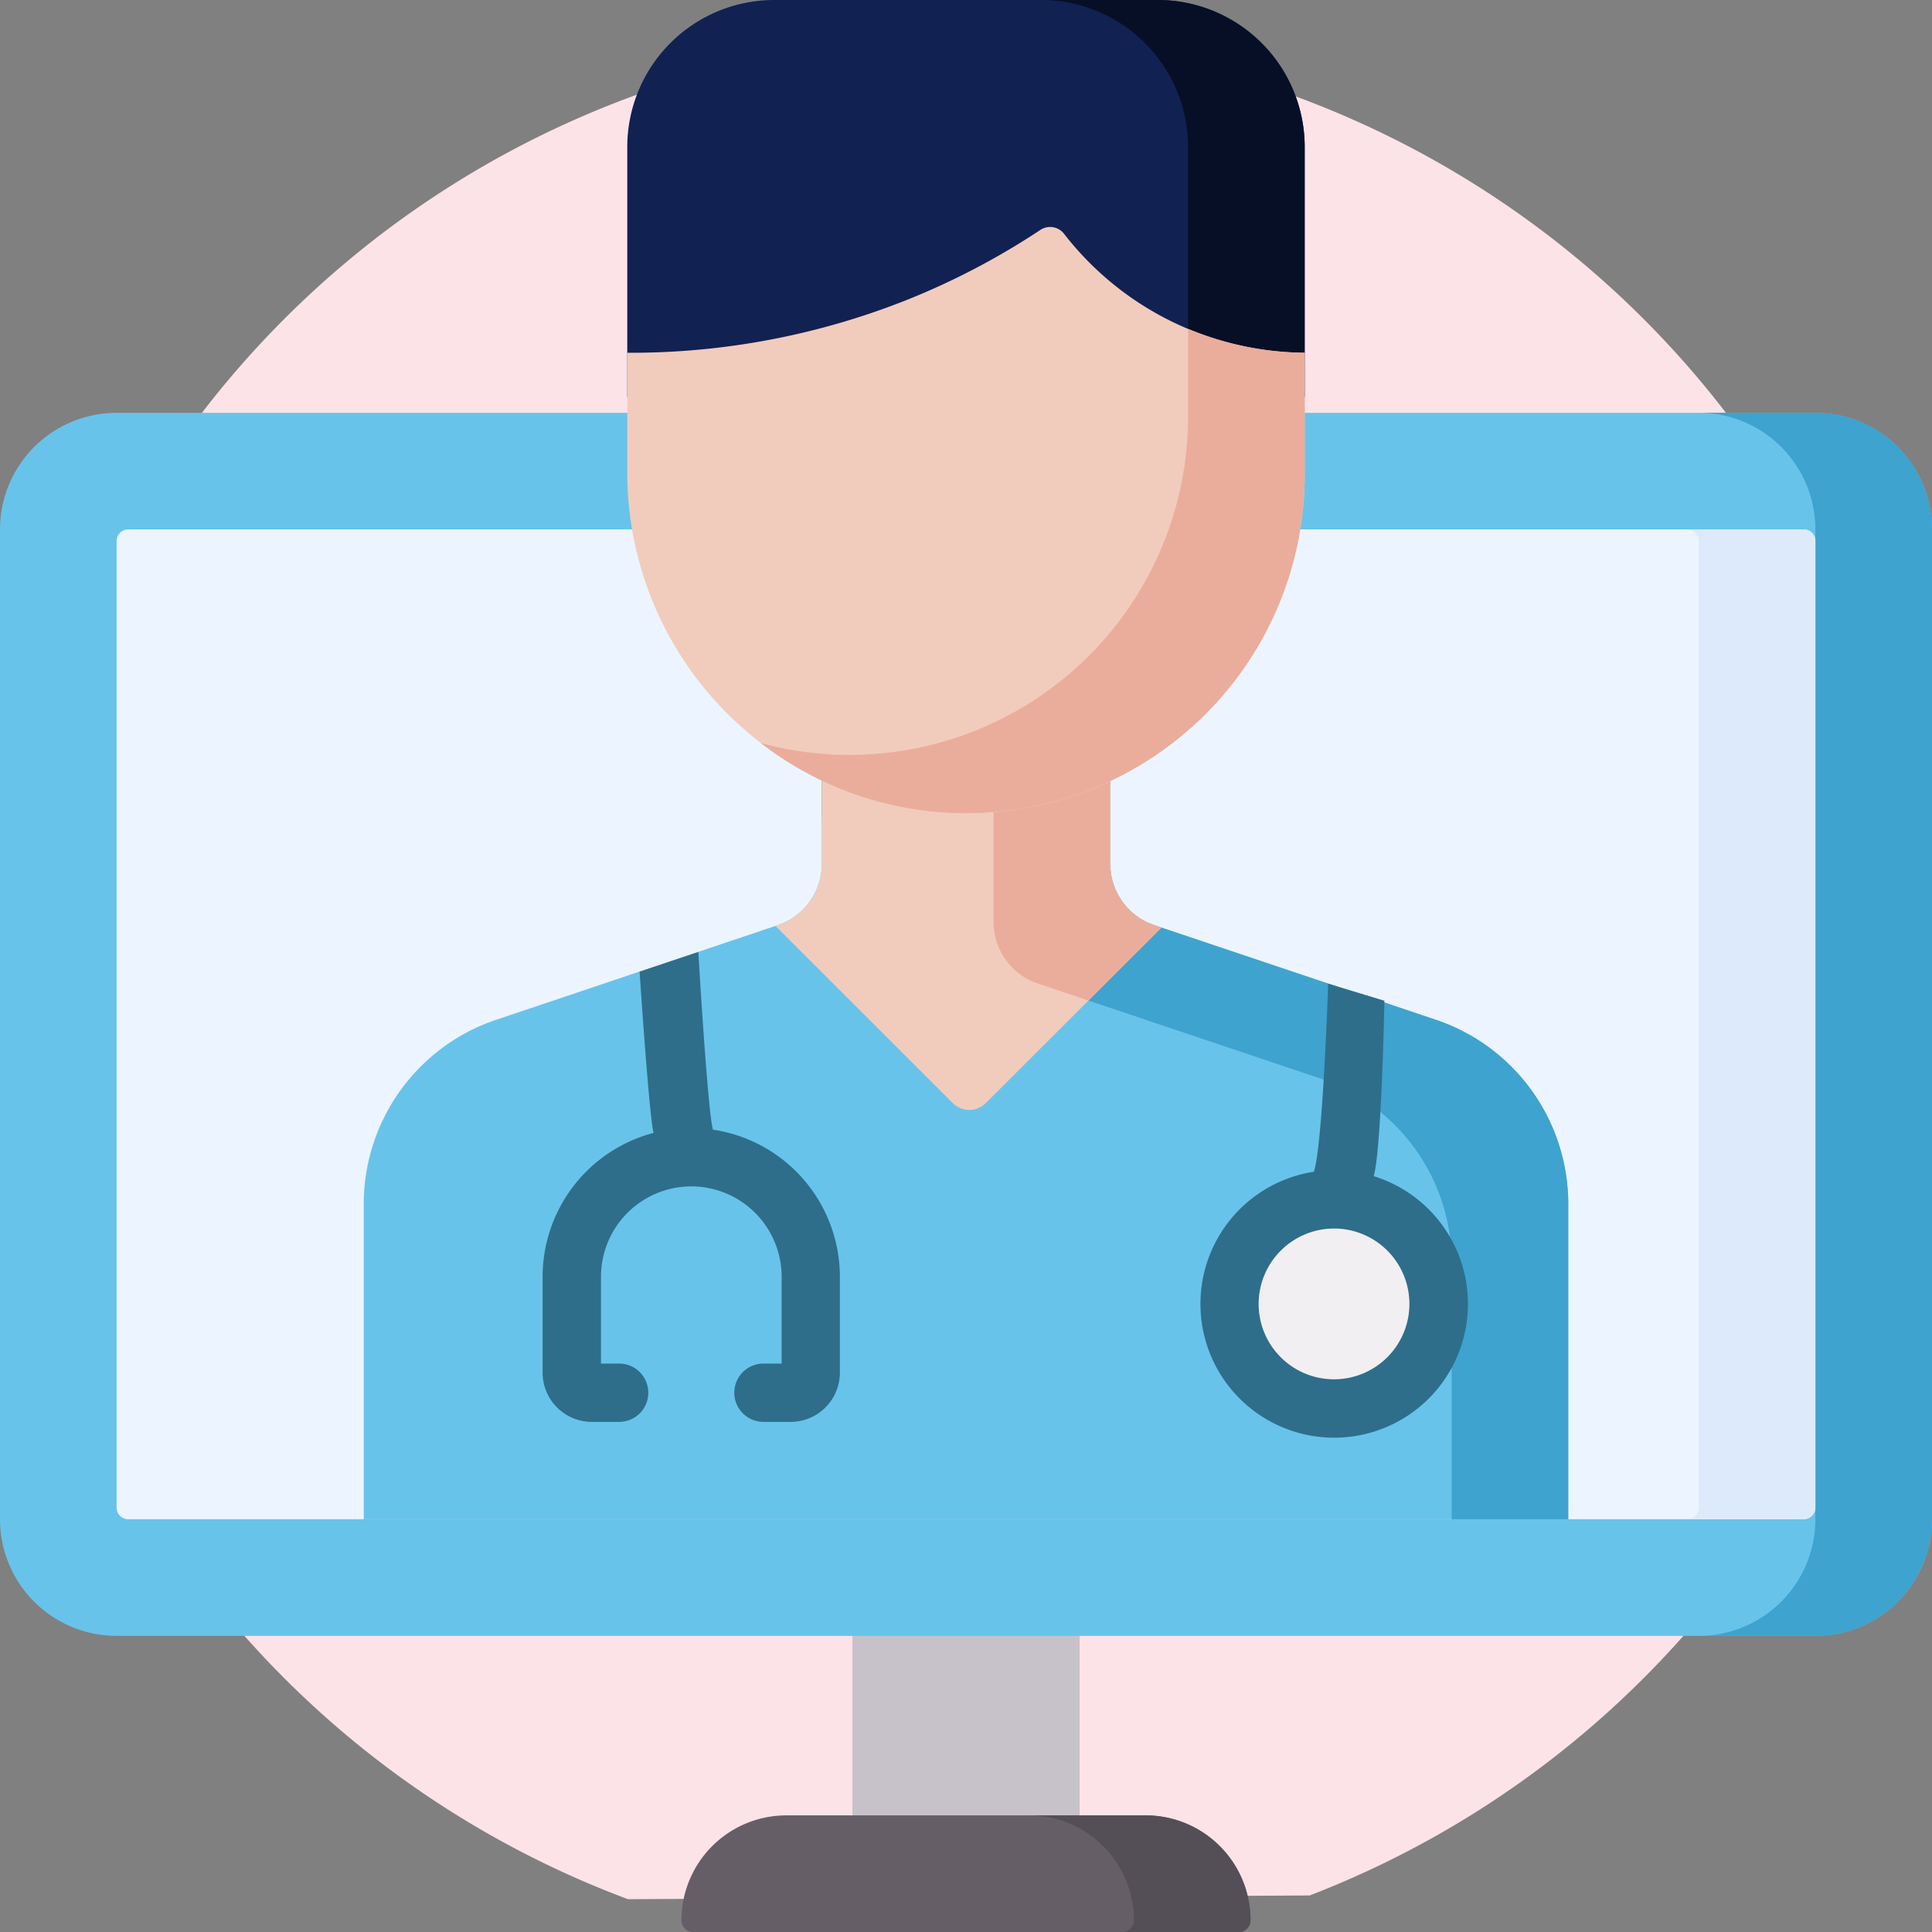 <svg xmlns="http://www.w3.org/2000/svg" width="122.779" height="122.779" viewBox="0 0 122.779 122.779">
  <rect x="0" y="0" width="122.779" height="122.779" fill="#808080" stroke="none"/>
  <g id="Group_4306" data-name="Group 4306" transform="translate(-1077.853 -412.853)">
    <path id="Path_12251" data-name="Path 12251" d="M69.445,8.366A61.09,61.09,0,0,0,48.1,126.691l43.318-.238A61.09,61.09,0,0,0,69.445,8.366Z" transform="translate(1069.666 406.857)" fill="#fce3e7"/>
    <g id="Group_4263" data-name="Group 4263" transform="translate(-29 -3231)">
      <g id="doctor" transform="translate(1105 3642)">
        <g id="Group_4258" data-name="Group 4258" transform="translate(1.853 1.853)">
          <path id="Path_12204" data-name="Path 12204" d="M226.772,413.316h14.441v18.82H226.772Z" transform="translate(-172.603 -313.063)" fill="#c7c2c9"/>
          <path id="Path_12205" data-name="Path 12205" d="M122.868,191.411H14.911A7.411,7.411,0,0,1,7.5,184V121.1a7.411,7.411,0,0,1,7.411-7.411H122.868a7.411,7.411,0,0,1,7.411,7.411V184A7.411,7.411,0,0,1,122.868,191.411Z" transform="translate(-7.5 -87.452)" fill="#68c3ea"/>
          <path id="Path_12206" data-name="Path 12206" d="M451.911,113.684H444.5a7.411,7.411,0,0,1,7.411,7.411V184a7.411,7.411,0,0,1-7.411,7.411h7.411A7.411,7.411,0,0,0,459.322,184V121.1A7.411,7.411,0,0,0,451.911,113.684Z" transform="translate(-336.543 -87.452)" fill="#3ea3ce"/>
          <path id="Path_12207" data-name="Path 12207" d="M37.5,205.847V144.425a.741.741,0,0,1,.741-.741H144.715a.741.741,0,0,1,.741.741v61.422a.741.741,0,0,1-.741.741H38.241A.741.741,0,0,1,37.5,205.847Z" transform="translate(-30.089 -110.041)" fill="#ecf5ff"/>
          <path id="Path_12208" data-name="Path 12208" d="M448.911,143.684H441.5a.741.741,0,0,1,.741.741v61.422a.741.741,0,0,1-.741.741h7.411a.741.741,0,0,0,.741-.741V144.425a.741.741,0,0,0-.741-.741Z" transform="translate(-334.285 -110.041)" fill="#dceafc"/>
          <path id="Path_12209" data-name="Path 12209" d="M212.3,474.5H189.468a6.67,6.67,0,0,0-6.67,6.67.741.741,0,0,0,.741.741h34.686a.741.741,0,0,0,.741-.741A6.67,6.67,0,0,0,212.3,474.5Z" transform="translate(-139.492 -359.132)" fill="#655e67"/>
          <path id="Path_12210" data-name="Path 12210" d="M279.614,474.5H272.2a6.67,6.67,0,0,1,6.67,6.67.741.741,0,0,1-.741.741h7.411a.741.741,0,0,0,.741-.741A6.67,6.67,0,0,0,279.614,474.5Z" transform="translate(-206.811 -359.132)" fill="#544f56"/>
          <g id="Group_4257" data-name="Group 4257" transform="translate(23.117)">
            <g id="Group_4256" data-name="Group 4256">
              <path id="Path_12211" data-name="Path 12211" d="M177.621,250.94V230.9a12.347,12.347,0,0,0-8.417-11.7l-17.884-6.011a4.115,4.115,0,0,1-2.806-3.9v-6.7H130.184v6.7a4.115,4.115,0,0,1-2.806,3.9L109.494,219.2a12.347,12.347,0,0,0-8.417,11.7V250.94Z" transform="translate(-101.077 -154.393)" fill="#68c3ea"/>
              <g id="Group_4252" data-name="Group 4252" transform="translate(29.107 48.195)">
                <path id="Path_12212" data-name="Path 12212" d="M257.92,219.2l-17.884-6.011a4.115,4.115,0,0,1-2.806-3.9v-6.7H218.9v3.706h10.92v6.7a4.115,4.115,0,0,0,2.806,3.9l17.884,6.011a12.347,12.347,0,0,1,8.417,11.7v16.334h7.411V230.9A12.347,12.347,0,0,0,257.92,219.2Z" transform="translate(-218.899 -202.588)" fill="#3ea3ce"/>
              </g>
              <path id="Path_12213" data-name="Path 12213" d="M206.981,213.237l11.268,11.257a1.482,1.482,0,0,0,2.1,0l11.165-11.153-.447-.15a4.115,4.115,0,0,1-2.806-3.9v-6.7H209.925v6.7a4.115,4.115,0,0,1-2.806,3.9Z" transform="translate(-180.818 -154.394)" fill="#f1ccbd"/>
              <path id="Path_12214" data-name="Path 12214" d="M263.1,212.995a4.115,4.115,0,0,0,2.806,3.9l3.217,1.081,4.641-4.637-.447-.15a4.115,4.115,0,0,1-2.806-3.9v-6.7H263.1Z" transform="translate(-223.075 -154.393)" fill="#eaad9c"/>
              <g id="Group_4255" data-name="Group 4255" transform="translate(16.746)">
                <path id="Path_12215" data-name="Path 12215" d="M211.916,32.721H168.865V16.846A9.346,9.346,0,0,1,178.211,7.5h24.36a9.346,9.346,0,0,1,9.346,9.346Z" transform="translate(-168.865 -7.5)" fill="#112152"/>
                <path id="Path_12216" data-name="Path 12216" d="M282.714,7.5H275.3a9.346,9.346,0,0,1,9.346,9.346V32.721h7.411V16.846A9.346,9.346,0,0,0,282.714,7.5Z" transform="translate(-249.009 -7.5)" fill="#070f27"/>
                <g id="Group_4253" data-name="Group 4253" transform="translate(0 14.425)">
                  <path id="Path_12217" data-name="Path 12217" d="M190.315,103.15a21.666,21.666,0,0,1-21.45-21.737v-7.53a47.5,47.5,0,0,0,17.871-3.4,46.767,46.767,0,0,0,8.385-4.41,1.122,1.122,0,0,1,1.506.254,19.5,19.5,0,0,0,15.29,7.555v7.763A21.515,21.515,0,0,1,190.315,103.15Z" transform="translate(-168.865 -65.889)" fill="#f1ccbd"/>
                </g>
                <g id="Group_4254" data-name="Group 4254" transform="translate(8.479 20.9)">
                  <path id="Path_12218" data-name="Path 12218" d="M230.348,92.1v5.576a21.515,21.515,0,0,1-21.6,21.5,21.279,21.279,0,0,1-5.56-.756,21.25,21.25,0,0,0,12.971,4.462,21.515,21.515,0,0,0,21.6-21.5V93.621A19.726,19.726,0,0,1,230.348,92.1Z" transform="translate(-203.186 -92.103)" fill="#eaad9c"/>
                </g>
              </g>
              <ellipse id="Ellipse_385" data-name="Ellipse 385" cx="6.651" cy="6.644" rx="6.651" ry="6.644" transform="translate(55.02 76.22)" fill="#f1eff1"/>
            </g>
          </g>
        </g>
      </g>
      <path id="Path_12249" data-name="Path 12249" d="M37.5,64.6s.592,9.022.885,10.249a9.462,9.462,0,0,0-7.049,9.137v6.1a3.132,3.132,0,0,0,3.128,3.128H36.2a1.853,1.853,0,0,0,0-3.706H35.045v-5.52a5.746,5.746,0,0,1,5.736-5.74h.012a5.746,5.746,0,0,1,5.733,5.74v5.52H45.371a1.853,1.853,0,0,0,0,3.706H47.1a3.132,3.132,0,0,0,3.128-3.128v-6.1a9.46,9.46,0,0,0-8.067-9.344c-.341-1.2-.929-11.29-.929-11.29Z" transform="translate(1110 3641)" fill="#2e6e8a"/>
      <path id="Path_12250" data-name="Path 12250" d="M86.26,64.366s-.349,10.385-.914,11.952a8.5,8.5,0,1,0,3.806.28c.5-1.669.68-11.148.68-11.148Zm.379,15.56h0a4.791,4.791,0,1,1-4.8,4.791A4.8,4.8,0,0,1,86.643,79.926Z" transform="translate(1105 3642)" fill="#2e6e8a"/>
    </g>
  </g>
</svg>
